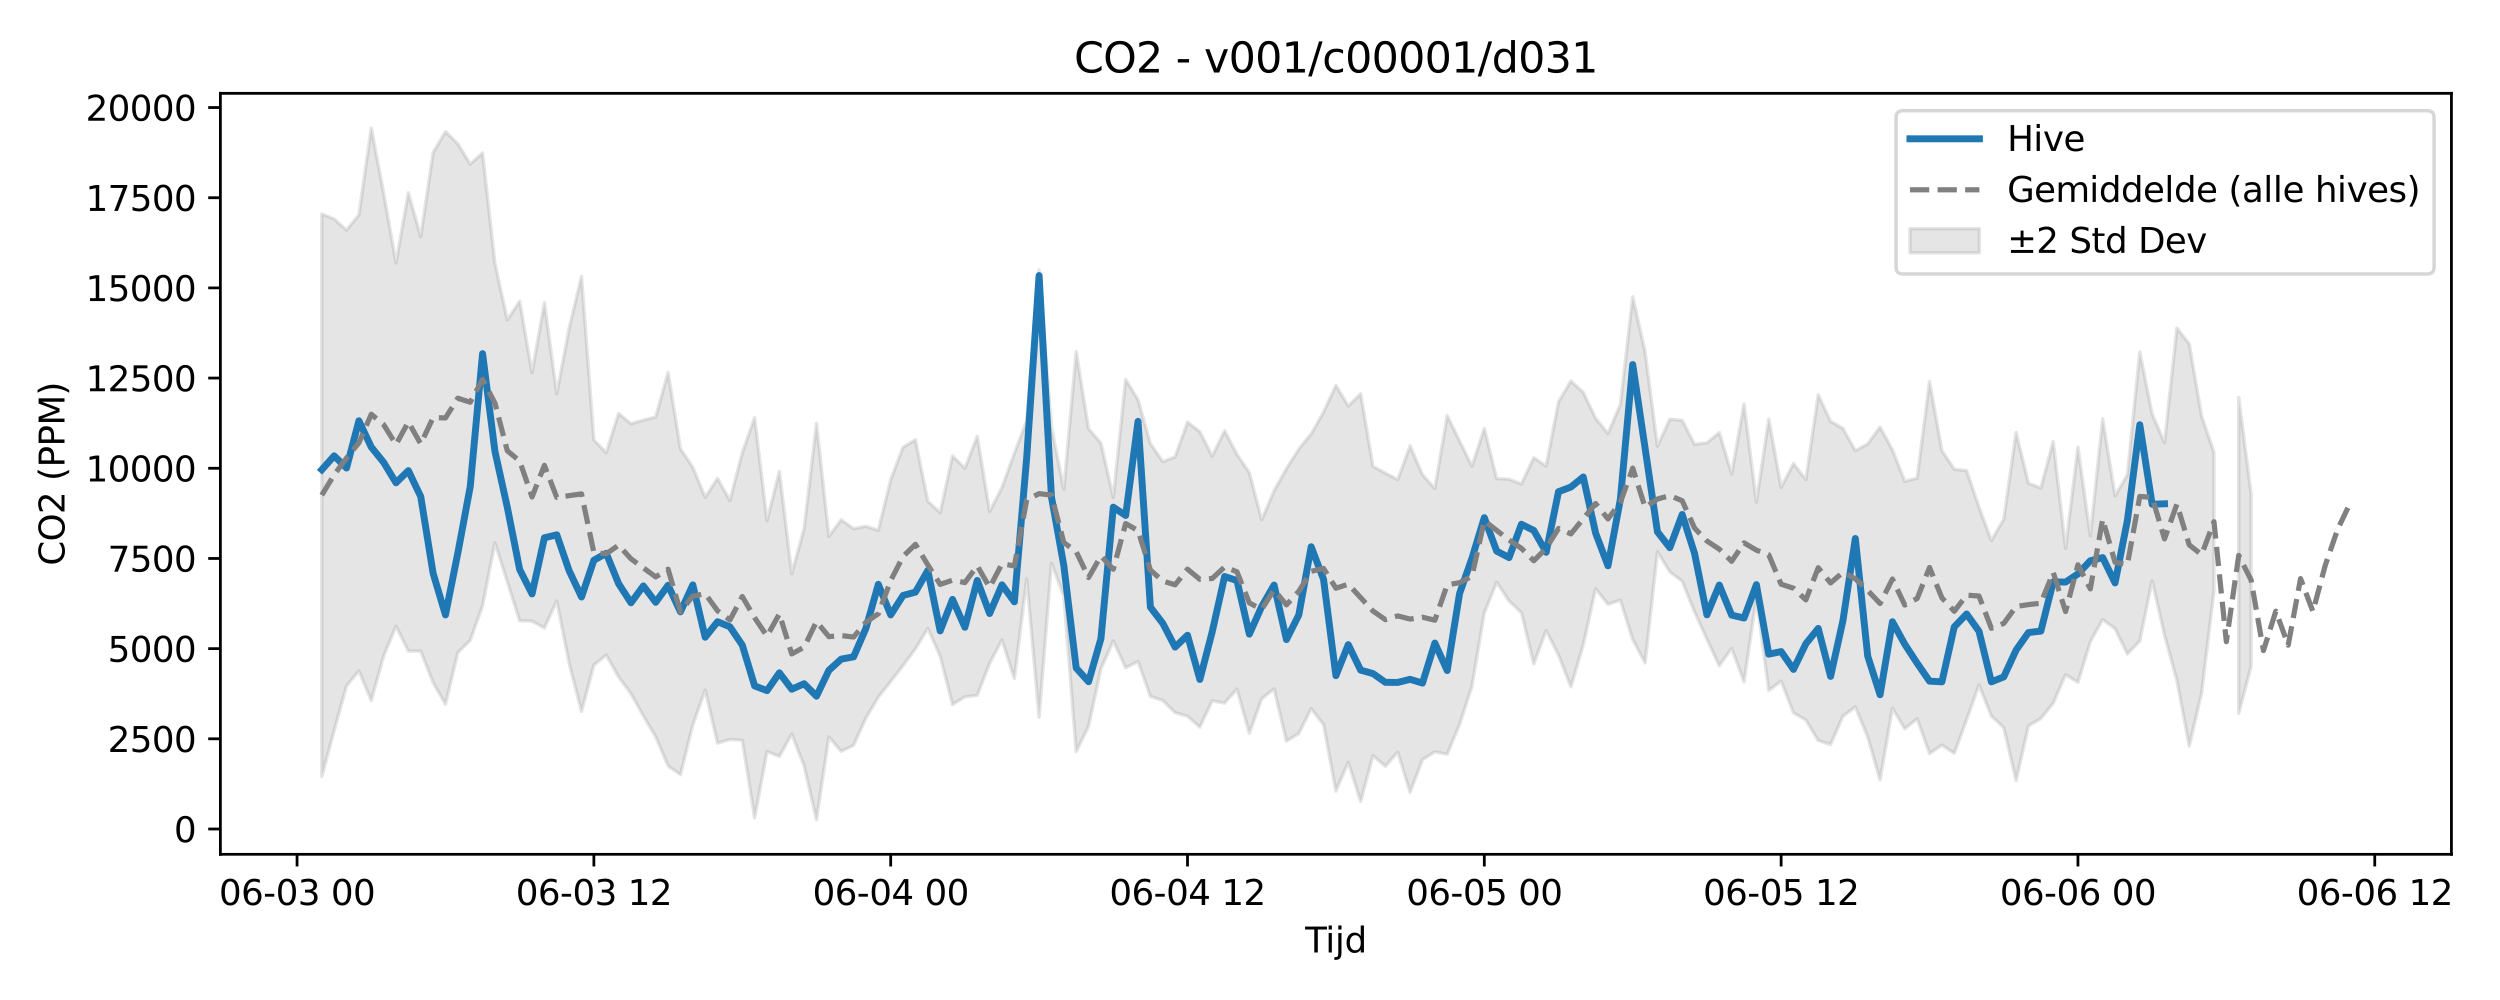 <?xml version="1.0" encoding="utf-8" standalone="no"?>
<!DOCTYPE svg PUBLIC "-//W3C//DTD SVG 1.1//EN"
  "http://www.w3.org/Graphics/SVG/1.1/DTD/svg11.dtd">
<svg xmlns:xlink="http://www.w3.org/1999/xlink" width="720pt" height="288pt" viewBox="0 0 720 288" xmlns="http://www.w3.org/2000/svg" version="1.1">
 <defs>
  <style type="text/css">*{stroke-linejoin: round; stroke-linecap: butt}</style>
 </defs>
 <g id="figure_1">
  <g id="patch_1">
   <path d="M 0 288 
L 720 288 
L 720 0 
L 0 0 
z
" style="fill: #ffffff"/>
  </g>
  <g id="axes_1">
   <g id="patch_2">
    <path d="M 63.47 246.04 
L 706.012 246.04 
L 706.012 26.88 
L 63.47 26.88 
z
" style="fill: #ffffff"/>
   </g>
   <g id="FillBetweenPolyCollection_1">
    <path d="M 92.676 61.605 
L 92.676 223.587 
L 96.238 210.393 
L 99.8 197.546 
L 103.362 193.225 
L 106.924 201.758 
L 110.485 188.977 
L 114.047 180.333 
L 117.609 187.509 
L 121.171 187.531 
L 124.732 196.575 
L 128.294 202.829 
L 131.856 187.943 
L 135.418 184.435 
L 138.979 174.471 
L 142.541 156.358 
L 146.103 167.512 
L 149.665 178.777 
L 153.226 178.907 
L 156.788 180.842 
L 160.35 173.081 
L 163.912 191.029 
L 167.474 204.894 
L 171.035 191.576 
L 174.597 188.63 
L 178.159 194.976 
L 181.721 199.826 
L 185.282 206.182 
L 188.844 212.195 
L 192.406 220.58 
L 195.968 223.123 
L 199.529 208.787 
L 203.091 198.753 
L 206.653 214.019 
L 210.215 212.968 
L 213.776 213.2 
L 217.338 235.552 
L 220.9 216.456 
L 224.462 217.828 
L 228.024 211.424 
L 231.585 220.567 
L 235.147 236.078 
L 238.709 212.247 
L 242.271 216.392 
L 245.832 214.648 
L 249.394 206.809 
L 252.956 200.789 
L 256.518 196.274 
L 260.079 191.709 
L 263.641 186.878 
L 267.203 180.995 
L 270.765 188.941 
L 274.326 202.917 
L 277.888 200.687 
L 281.45 200.25 
L 285.012 191.042 
L 288.574 184.319 
L 292.135 195.454 
L 295.697 166.774 
L 299.259 206.588 
L 302.821 162.182 
L 306.382 171.642 
L 309.944 216.467 
L 313.506 209.185 
L 317.068 192.595 
L 320.629 184.584 
L 324.191 192.314 
L 327.753 190.493 
L 331.315 200.557 
L 334.876 201.742 
L 338.438 205.258 
L 342 206.261 
L 345.562 209.409 
L 349.124 201.827 
L 352.685 202.512 
L 356.247 198.456 
L 359.809 211.173 
L 363.371 201.286 
L 366.932 198.4 
L 370.494 213.441 
L 374.056 211.266 
L 377.618 204.112 
L 381.179 208.698 
L 384.741 227.811 
L 388.303 219.548 
L 391.865 230.802 
L 395.426 217.639 
L 398.988 220.691 
L 402.55 216.622 
L 406.112 228.183 
L 409.674 218.783 
L 413.235 216.541 
L 416.797 217.192 
L 420.359 208.652 
L 423.921 197.672 
L 427.482 176.527 
L 431.044 167.695 
L 434.606 173.084 
L 438.168 176.452 
L 441.729 191.193 
L 445.291 181.601 
L 448.853 188.659 
L 452.415 197.792 
L 455.976 185.755 
L 459.538 169.582 
L 463.1 174.038 
L 466.662 172.843 
L 470.224 184.185 
L 473.785 190.901 
L 477.347 158.951 
L 480.909 164.717 
L 484.471 167.385 
L 488.032 176.238 
L 491.594 184.082 
L 495.156 191.744 
L 498.718 186.749 
L 502.279 196.383 
L 505.841 172.265 
L 509.403 198.855 
L 512.965 196.164 
L 516.526 205.308 
L 520.088 207.369 
L 523.65 213.293 
L 527.212 214.424 
L 530.774 206.258 
L 534.335 203.592 
L 537.897 212.229 
L 541.459 224.64 
L 545.021 203.983 
L 548.582 209.9 
L 552.144 207.002 
L 555.706 217.014 
L 559.268 214.582 
L 562.829 216.957 
L 566.391 207.249 
L 569.953 197.261 
L 573.515 206.25 
L 577.076 209.572 
L 580.638 224.792 
L 584.2 209.056 
L 587.762 206.929 
L 591.324 202.533 
L 594.885 194.316 
L 598.447 196.53 
L 602.009 184.838 
L 605.571 178.435 
L 609.132 181.062 
L 612.694 188.36 
L 616.256 184.577 
L 619.818 167.265 
L 623.379 182.889 
L 626.941 195.957 
L 630.503 214.85 
L 634.065 199.612 
L 637.626 170.248 
L 637.626 130.259 
L 637.626 130.259 
L 634.065 119.849 
L 630.503 99.016 
L 626.941 94.479 
L 623.379 127.522 
L 619.818 119.217 
L 616.256 101.382 
L 612.694 136.71 
L 609.132 142.821 
L 605.571 120.63 
L 602.009 154.365 
L 598.447 128.787 
L 594.885 157.928 
L 591.324 127.139 
L 587.762 140.53 
L 584.2 139.201 
L 580.638 124.537 
L 577.076 149.538 
L 573.515 155.646 
L 569.953 146.053 
L 566.391 135.556 
L 562.829 135.13 
L 559.268 129.766 
L 555.706 109.871 
L 552.144 137.706 
L 548.582 138.621 
L 545.021 129.545 
L 541.459 122.968 
L 537.897 127.872 
L 534.335 129.798 
L 530.774 123.381 
L 527.212 121.357 
L 523.65 113.697 
L 520.088 138.158 
L 516.526 133.496 
L 512.965 140.356 
L 509.403 120.706 
L 505.841 144.619 
L 502.279 116.306 
L 498.718 136.554 
L 495.156 124.56 
L 491.594 127.535 
L 488.032 127.965 
L 484.471 121.045 
L 480.909 120.726 
L 477.347 128.495 
L 473.785 101.336 
L 470.224 85.465 
L 466.662 116.504 
L 463.1 124.848 
L 459.538 120.451 
L 455.976 112.983 
L 452.415 109.736 
L 448.853 115.733 
L 445.291 134.225 
L 441.729 131.799 
L 438.168 139.378 
L 434.606 138.001 
L 431.044 137.847 
L 427.482 123.413 
L 423.921 134.257 
L 420.359 126.982 
L 416.797 119.684 
L 413.235 140.7 
L 409.674 136.725 
L 406.112 128.39 
L 402.55 138.147 
L 398.988 136.234 
L 395.426 134.308 
L 391.865 113.418 
L 388.303 116.934 
L 384.741 110.992 
L 381.179 118.696 
L 377.618 124.964 
L 374.056 129.33 
L 370.494 134.97 
L 366.932 141.349 
L 363.371 149.718 
L 359.809 136.12 
L 356.247 130.87 
L 352.685 124.046 
L 349.124 131.372 
L 345.562 124.304 
L 342 121.579 
L 338.438 131.573 
L 334.876 132.952 
L 331.315 127.769 
L 327.753 115.145 
L 324.191 109.266 
L 320.629 143.265 
L 317.068 127.62 
L 313.506 123.472 
L 309.944 101.28 
L 306.382 140.867 
L 302.821 122.98 
L 299.259 77.755 
L 295.697 121.161 
L 292.135 130.516 
L 288.574 140.408 
L 285.012 147.342 
L 281.45 125.645 
L 277.888 134.878 
L 274.326 131.28 
L 270.765 147.651 
L 267.203 144.346 
L 263.641 126.661 
L 260.079 128.819 
L 256.518 138.14 
L 252.956 152.734 
L 249.394 151.575 
L 245.832 152.269 
L 242.271 149.686 
L 238.709 154.456 
L 235.147 121.932 
L 231.585 152.209 
L 228.024 165.233 
L 224.462 135.77 
L 220.9 149.959 
L 217.338 120.257 
L 213.776 130.407 
L 210.215 144.156 
L 206.653 137.798 
L 203.091 143.223 
L 199.529 134.558 
L 195.968 129.243 
L 192.406 107.272 
L 188.844 120.104 
L 185.282 120.976 
L 181.721 122.05 
L 178.159 119.067 
L 174.597 130.35 
L 171.035 126.697 
L 167.474 79.583 
L 163.912 94.519 
L 160.35 113.412 
L 156.788 87.207 
L 153.226 107.349 
L 149.665 86.762 
L 146.103 92.128 
L 142.541 75.836 
L 138.979 44.055 
L 135.418 47.25 
L 131.856 41.424 
L 128.294 37.91 
L 124.732 43.958 
L 121.171 68.174 
L 117.609 55.524 
L 114.047 75.719 
L 110.485 55.599 
L 106.924 36.842 
L 103.362 61.844 
L 99.8 66.264 
L 96.238 63.076 
L 92.676 61.605 
z
" clip-path="url(#pa463b1a72b)" style="fill: #808080; fill-opacity: 0.2; stroke: #808080; stroke-opacity: 0.2"/>
    <path d="M 644.75 114.448 
L 644.75 205.48 
L 648.312 191.934 
L 648.312 142.138 
L 648.312 142.138 
L 644.75 114.448 
z
" clip-path="url(#pa463b1a72b)" style="fill: #808080; fill-opacity: 0.2; stroke: #808080; stroke-opacity: 0.2"/>
   </g>
   <g id="matplotlib.axis_1">
    <g id="xtick_1">
     <g id="line2d_1">
      <defs>
       <path id="m5f010f4954" d="M 0 0 
L 0 3.5 
" style="stroke: #000000; stroke-width: 0.8"/>
      </defs>
      <g>
       <use xlink:href="#m5f010f4954" x="85.553" y="246.04" style="stroke: #000000; stroke-width: 0.8"/>
      </g>
     </g>
     <g id="text_1">
      <!-- 06-03 00 -->
      <g transform="translate(63.072 260.638) scale(0.1 -0.1)">
       <defs>
        <path id="DejaVuSans-30" d="M 2034 4250 
Q 1547 4250 1301 3770 
Q 1056 3291 1056 2328 
Q 1056 1369 1301 889 
Q 1547 409 2034 409 
Q 2525 409 2770 889 
Q 3016 1369 3016 2328 
Q 3016 3291 2770 3770 
Q 2525 4250 2034 4250 
z
M 2034 4750 
Q 2819 4750 3233 4129 
Q 3647 3509 3647 2328 
Q 3647 1150 3233 529 
Q 2819 -91 2034 -91 
Q 1250 -91 836 529 
Q 422 1150 422 2328 
Q 422 3509 836 4129 
Q 1250 4750 2034 4750 
z
" transform="scale(0.016)"/>
        <path id="DejaVuSans-36" d="M 2113 2584 
Q 1688 2584 1439 2293 
Q 1191 2003 1191 1497 
Q 1191 994 1439 701 
Q 1688 409 2113 409 
Q 2538 409 2786 701 
Q 3034 994 3034 1497 
Q 3034 2003 2786 2293 
Q 2538 2584 2113 2584 
z
M 3366 4563 
L 3366 3988 
Q 3128 4100 2886 4159 
Q 2644 4219 2406 4219 
Q 1781 4219 1451 3797 
Q 1122 3375 1075 2522 
Q 1259 2794 1537 2939 
Q 1816 3084 2150 3084 
Q 2853 3084 3261 2657 
Q 3669 2231 3669 1497 
Q 3669 778 3244 343 
Q 2819 -91 2113 -91 
Q 1303 -91 875 529 
Q 447 1150 447 2328 
Q 447 3434 972 4092 
Q 1497 4750 2381 4750 
Q 2619 4750 2861 4703 
Q 3103 4656 3366 4563 
z
" transform="scale(0.016)"/>
        <path id="DejaVuSans-2d" d="M 313 2009 
L 1997 2009 
L 1997 1497 
L 313 1497 
L 313 2009 
z
" transform="scale(0.016)"/>
        <path id="DejaVuSans-33" d="M 2597 2516 
Q 3050 2419 3304 2112 
Q 3559 1806 3559 1356 
Q 3559 666 3084 287 
Q 2609 -91 1734 -91 
Q 1441 -91 1130 -33 
Q 819 25 488 141 
L 488 750 
Q 750 597 1062 519 
Q 1375 441 1716 441 
Q 2309 441 2620 675 
Q 2931 909 2931 1356 
Q 2931 1769 2642 2001 
Q 2353 2234 1838 2234 
L 1294 2234 
L 1294 2753 
L 1863 2753 
Q 2328 2753 2575 2939 
Q 2822 3125 2822 3475 
Q 2822 3834 2567 4026 
Q 2313 4219 1838 4219 
Q 1578 4219 1281 4162 
Q 984 4106 628 3988 
L 628 4550 
Q 988 4650 1302 4700 
Q 1616 4750 1894 4750 
Q 2613 4750 3031 4423 
Q 3450 4097 3450 3541 
Q 3450 3153 3228 2886 
Q 3006 2619 2597 2516 
z
" transform="scale(0.016)"/>
        <path id="DejaVuSans-20" transform="scale(0.016)"/>
       </defs>
       <use xlink:href="#DejaVuSans-30"/>
       <use xlink:href="#DejaVuSans-36" transform="translate(63.623 0)"/>
       <use xlink:href="#DejaVuSans-2d" transform="translate(127.246 0)"/>
       <use xlink:href="#DejaVuSans-30" transform="translate(163.33 0)"/>
       <use xlink:href="#DejaVuSans-33" transform="translate(226.953 0)"/>
       <use xlink:href="#DejaVuSans-20" transform="translate(290.576 0)"/>
       <use xlink:href="#DejaVuSans-30" transform="translate(322.363 0)"/>
       <use xlink:href="#DejaVuSans-30" transform="translate(385.986 0)"/>
      </g>
     </g>
    </g>
    <g id="xtick_2">
     <g id="line2d_2">
      <g>
       <use xlink:href="#m5f010f4954" x="171.035" y="246.04" style="stroke: #000000; stroke-width: 0.8"/>
      </g>
     </g>
     <g id="text_2">
      <!-- 06-03 12 -->
      <g transform="translate(148.555 260.638) scale(0.1 -0.1)">
       <defs>
        <path id="DejaVuSans-31" d="M 794 531 
L 1825 531 
L 1825 4091 
L 703 3866 
L 703 4441 
L 1819 4666 
L 2450 4666 
L 2450 531 
L 3481 531 
L 3481 0 
L 794 0 
L 794 531 
z
" transform="scale(0.016)"/>
        <path id="DejaVuSans-32" d="M 1228 531 
L 3431 531 
L 3431 0 
L 469 0 
L 469 531 
Q 828 903 1448 1529 
Q 2069 2156 2228 2338 
Q 2531 2678 2651 2914 
Q 2772 3150 2772 3378 
Q 2772 3750 2511 3984 
Q 2250 4219 1831 4219 
Q 1534 4219 1204 4116 
Q 875 4013 500 3803 
L 500 4441 
Q 881 4594 1212 4672 
Q 1544 4750 1819 4750 
Q 2544 4750 2975 4387 
Q 3406 4025 3406 3419 
Q 3406 3131 3298 2873 
Q 3191 2616 2906 2266 
Q 2828 2175 2409 1742 
Q 1991 1309 1228 531 
z
" transform="scale(0.016)"/>
       </defs>
       <use xlink:href="#DejaVuSans-30"/>
       <use xlink:href="#DejaVuSans-36" transform="translate(63.623 0)"/>
       <use xlink:href="#DejaVuSans-2d" transform="translate(127.246 0)"/>
       <use xlink:href="#DejaVuSans-30" transform="translate(163.33 0)"/>
       <use xlink:href="#DejaVuSans-33" transform="translate(226.953 0)"/>
       <use xlink:href="#DejaVuSans-20" transform="translate(290.576 0)"/>
       <use xlink:href="#DejaVuSans-31" transform="translate(322.363 0)"/>
       <use xlink:href="#DejaVuSans-32" transform="translate(385.986 0)"/>
      </g>
     </g>
    </g>
    <g id="xtick_3">
     <g id="line2d_3">
      <g>
       <use xlink:href="#m5f010f4954" x="256.518" y="246.04" style="stroke: #000000; stroke-width: 0.8"/>
      </g>
     </g>
     <g id="text_3">
      <!-- 06-04 00 -->
      <g transform="translate(234.037 260.638) scale(0.1 -0.1)">
       <defs>
        <path id="DejaVuSans-34" d="M 2419 4116 
L 825 1625 
L 2419 1625 
L 2419 4116 
z
M 2253 4666 
L 3047 4666 
L 3047 1625 
L 3713 1625 
L 3713 1100 
L 3047 1100 
L 3047 0 
L 2419 0 
L 2419 1100 
L 313 1100 
L 313 1709 
L 2253 4666 
z
" transform="scale(0.016)"/>
       </defs>
       <use xlink:href="#DejaVuSans-30"/>
       <use xlink:href="#DejaVuSans-36" transform="translate(63.623 0)"/>
       <use xlink:href="#DejaVuSans-2d" transform="translate(127.246 0)"/>
       <use xlink:href="#DejaVuSans-30" transform="translate(163.33 0)"/>
       <use xlink:href="#DejaVuSans-34" transform="translate(226.953 0)"/>
       <use xlink:href="#DejaVuSans-20" transform="translate(290.576 0)"/>
       <use xlink:href="#DejaVuSans-30" transform="translate(322.363 0)"/>
       <use xlink:href="#DejaVuSans-30" transform="translate(385.986 0)"/>
      </g>
     </g>
    </g>
    <g id="xtick_4">
     <g id="line2d_4">
      <g>
       <use xlink:href="#m5f010f4954" x="342" y="246.04" style="stroke: #000000; stroke-width: 0.8"/>
      </g>
     </g>
     <g id="text_4">
      <!-- 06-04 12 -->
      <g transform="translate(319.52 260.638) scale(0.1 -0.1)">
       <use xlink:href="#DejaVuSans-30"/>
       <use xlink:href="#DejaVuSans-36" transform="translate(63.623 0)"/>
       <use xlink:href="#DejaVuSans-2d" transform="translate(127.246 0)"/>
       <use xlink:href="#DejaVuSans-30" transform="translate(163.33 0)"/>
       <use xlink:href="#DejaVuSans-34" transform="translate(226.953 0)"/>
       <use xlink:href="#DejaVuSans-20" transform="translate(290.576 0)"/>
       <use xlink:href="#DejaVuSans-31" transform="translate(322.363 0)"/>
       <use xlink:href="#DejaVuSans-32" transform="translate(385.986 0)"/>
      </g>
     </g>
    </g>
    <g id="xtick_5">
     <g id="line2d_5">
      <g>
       <use xlink:href="#m5f010f4954" x="427.482" y="246.04" style="stroke: #000000; stroke-width: 0.8"/>
      </g>
     </g>
     <g id="text_5">
      <!-- 06-05 00 -->
      <g transform="translate(405.002 260.638) scale(0.1 -0.1)">
       <defs>
        <path id="DejaVuSans-35" d="M 691 4666 
L 3169 4666 
L 3169 4134 
L 1269 4134 
L 1269 2991 
Q 1406 3038 1543 3061 
Q 1681 3084 1819 3084 
Q 2600 3084 3056 2656 
Q 3513 2228 3513 1497 
Q 3513 744 3044 326 
Q 2575 -91 1722 -91 
Q 1428 -91 1123 -41 
Q 819 9 494 109 
L 494 744 
Q 775 591 1075 516 
Q 1375 441 1709 441 
Q 2250 441 2565 725 
Q 2881 1009 2881 1497 
Q 2881 1984 2565 2268 
Q 2250 2553 1709 2553 
Q 1456 2553 1204 2497 
Q 953 2441 691 2322 
L 691 4666 
z
" transform="scale(0.016)"/>
       </defs>
       <use xlink:href="#DejaVuSans-30"/>
       <use xlink:href="#DejaVuSans-36" transform="translate(63.623 0)"/>
       <use xlink:href="#DejaVuSans-2d" transform="translate(127.246 0)"/>
       <use xlink:href="#DejaVuSans-30" transform="translate(163.33 0)"/>
       <use xlink:href="#DejaVuSans-35" transform="translate(226.953 0)"/>
       <use xlink:href="#DejaVuSans-20" transform="translate(290.576 0)"/>
       <use xlink:href="#DejaVuSans-30" transform="translate(322.363 0)"/>
       <use xlink:href="#DejaVuSans-30" transform="translate(385.986 0)"/>
      </g>
     </g>
    </g>
    <g id="xtick_6">
     <g id="line2d_6">
      <g>
       <use xlink:href="#m5f010f4954" x="512.965" y="246.04" style="stroke: #000000; stroke-width: 0.8"/>
      </g>
     </g>
     <g id="text_6">
      <!-- 06-05 12 -->
      <g transform="translate(490.484 260.638) scale(0.1 -0.1)">
       <use xlink:href="#DejaVuSans-30"/>
       <use xlink:href="#DejaVuSans-36" transform="translate(63.623 0)"/>
       <use xlink:href="#DejaVuSans-2d" transform="translate(127.246 0)"/>
       <use xlink:href="#DejaVuSans-30" transform="translate(163.33 0)"/>
       <use xlink:href="#DejaVuSans-35" transform="translate(226.953 0)"/>
       <use xlink:href="#DejaVuSans-20" transform="translate(290.576 0)"/>
       <use xlink:href="#DejaVuSans-31" transform="translate(322.363 0)"/>
       <use xlink:href="#DejaVuSans-32" transform="translate(385.986 0)"/>
      </g>
     </g>
    </g>
    <g id="xtick_7">
     <g id="line2d_7">
      <g>
       <use xlink:href="#m5f010f4954" x="598.447" y="246.04" style="stroke: #000000; stroke-width: 0.8"/>
      </g>
     </g>
     <g id="text_7">
      <!-- 06-06 00 -->
      <g transform="translate(575.967 260.638) scale(0.1 -0.1)">
       <use xlink:href="#DejaVuSans-30"/>
       <use xlink:href="#DejaVuSans-36" transform="translate(63.623 0)"/>
       <use xlink:href="#DejaVuSans-2d" transform="translate(127.246 0)"/>
       <use xlink:href="#DejaVuSans-30" transform="translate(163.33 0)"/>
       <use xlink:href="#DejaVuSans-36" transform="translate(226.953 0)"/>
       <use xlink:href="#DejaVuSans-20" transform="translate(290.576 0)"/>
       <use xlink:href="#DejaVuSans-30" transform="translate(322.363 0)"/>
       <use xlink:href="#DejaVuSans-30" transform="translate(385.986 0)"/>
      </g>
     </g>
    </g>
    <g id="xtick_8">
     <g id="line2d_8">
      <g>
       <use xlink:href="#m5f010f4954" x="683.929" y="246.04" style="stroke: #000000; stroke-width: 0.8"/>
      </g>
     </g>
     <g id="text_8">
      <!-- 06-06 12 -->
      <g transform="translate(661.449 260.638) scale(0.1 -0.1)">
       <use xlink:href="#DejaVuSans-30"/>
       <use xlink:href="#DejaVuSans-36" transform="translate(63.623 0)"/>
       <use xlink:href="#DejaVuSans-2d" transform="translate(127.246 0)"/>
       <use xlink:href="#DejaVuSans-30" transform="translate(163.33 0)"/>
       <use xlink:href="#DejaVuSans-36" transform="translate(226.953 0)"/>
       <use xlink:href="#DejaVuSans-20" transform="translate(290.576 0)"/>
       <use xlink:href="#DejaVuSans-31" transform="translate(322.363 0)"/>
       <use xlink:href="#DejaVuSans-32" transform="translate(385.986 0)"/>
      </g>
     </g>
    </g>
    <g id="text_9">
     <!-- Tijd -->
     <g transform="translate(375.891 274.317) scale(0.1 -0.1)">
      <defs>
       <path id="DejaVuSans-54" d="M -19 4666 
L 3928 4666 
L 3928 4134 
L 2272 4134 
L 2272 0 
L 1638 0 
L 1638 4134 
L -19 4134 
L -19 4666 
z
" transform="scale(0.016)"/>
       <path id="DejaVuSans-69" d="M 603 3500 
L 1178 3500 
L 1178 0 
L 603 0 
L 603 3500 
z
M 603 4863 
L 1178 4863 
L 1178 4134 
L 603 4134 
L 603 4863 
z
" transform="scale(0.016)"/>
       <path id="DejaVuSans-6a" d="M 603 3500 
L 1178 3500 
L 1178 -63 
Q 1178 -731 923 -1031 
Q 669 -1331 103 -1331 
L -116 -1331 
L -116 -844 
L 38 -844 
Q 366 -844 484 -692 
Q 603 -541 603 -63 
L 603 3500 
z
M 603 4863 
L 1178 4863 
L 1178 4134 
L 603 4134 
L 603 4863 
z
" transform="scale(0.016)"/>
       <path id="DejaVuSans-64" d="M 2906 2969 
L 2906 4863 
L 3481 4863 
L 3481 0 
L 2906 0 
L 2906 525 
Q 2725 213 2448 61 
Q 2172 -91 1784 -91 
Q 1150 -91 751 415 
Q 353 922 353 1747 
Q 353 2572 751 3078 
Q 1150 3584 1784 3584 
Q 2172 3584 2448 3432 
Q 2725 3281 2906 2969 
z
M 947 1747 
Q 947 1113 1208 752 
Q 1469 391 1925 391 
Q 2381 391 2643 752 
Q 2906 1113 2906 1747 
Q 2906 2381 2643 2742 
Q 2381 3103 1925 3103 
Q 1469 3103 1208 2742 
Q 947 2381 947 1747 
z
" transform="scale(0.016)"/>
      </defs>
      <use xlink:href="#DejaVuSans-54"/>
      <use xlink:href="#DejaVuSans-69" transform="translate(57.959 0)"/>
      <use xlink:href="#DejaVuSans-6a" transform="translate(85.742 0)"/>
      <use xlink:href="#DejaVuSans-64" transform="translate(113.525 0)"/>
     </g>
    </g>
   </g>
   <g id="matplotlib.axis_2">
    <g id="ytick_1">
     <g id="line2d_9">
      <defs>
       <path id="m91221a9563" d="M 0 0 
L -3.5 0 
" style="stroke: #000000; stroke-width: 0.8"/>
      </defs>
      <g>
       <use xlink:href="#m91221a9563" x="63.47" y="238.75" style="stroke: #000000; stroke-width: 0.8"/>
      </g>
     </g>
     <g id="text_10">
      <!-- 0 -->
      <g transform="translate(50.108 242.549) scale(0.1 -0.1)">
       <use xlink:href="#DejaVuSans-30"/>
      </g>
     </g>
    </g>
    <g id="ytick_2">
     <g id="line2d_10">
      <g>
       <use xlink:href="#m91221a9563" x="63.47" y="212.778" style="stroke: #000000; stroke-width: 0.8"/>
      </g>
     </g>
     <g id="text_11">
      <!-- 2500 -->
      <g transform="translate(31.02 216.577) scale(0.1 -0.1)">
       <use xlink:href="#DejaVuSans-32"/>
       <use xlink:href="#DejaVuSans-35" transform="translate(63.623 0)"/>
       <use xlink:href="#DejaVuSans-30" transform="translate(127.246 0)"/>
       <use xlink:href="#DejaVuSans-30" transform="translate(190.869 0)"/>
      </g>
     </g>
    </g>
    <g id="ytick_3">
     <g id="line2d_11">
      <g>
       <use xlink:href="#m91221a9563" x="63.47" y="186.805" style="stroke: #000000; stroke-width: 0.8"/>
      </g>
     </g>
     <g id="text_12">
      <!-- 5000 -->
      <g transform="translate(31.02 190.605) scale(0.1 -0.1)">
       <use xlink:href="#DejaVuSans-35"/>
       <use xlink:href="#DejaVuSans-30" transform="translate(63.623 0)"/>
       <use xlink:href="#DejaVuSans-30" transform="translate(127.246 0)"/>
       <use xlink:href="#DejaVuSans-30" transform="translate(190.869 0)"/>
      </g>
     </g>
    </g>
    <g id="ytick_4">
     <g id="line2d_12">
      <g>
       <use xlink:href="#m91221a9563" x="63.47" y="160.833" style="stroke: #000000; stroke-width: 0.8"/>
      </g>
     </g>
     <g id="text_13">
      <!-- 7500 -->
      <g transform="translate(31.02 164.633) scale(0.1 -0.1)">
       <defs>
        <path id="DejaVuSans-37" d="M 525 4666 
L 3525 4666 
L 3525 4397 
L 1831 0 
L 1172 0 
L 2766 4134 
L 525 4134 
L 525 4666 
z
" transform="scale(0.016)"/>
       </defs>
       <use xlink:href="#DejaVuSans-37"/>
       <use xlink:href="#DejaVuSans-35" transform="translate(63.623 0)"/>
       <use xlink:href="#DejaVuSans-30" transform="translate(127.246 0)"/>
       <use xlink:href="#DejaVuSans-30" transform="translate(190.869 0)"/>
      </g>
     </g>
    </g>
    <g id="ytick_5">
     <g id="line2d_13">
      <g>
       <use xlink:href="#m91221a9563" x="63.47" y="134.861" style="stroke: #000000; stroke-width: 0.8"/>
      </g>
     </g>
     <g id="text_14">
      <!-- 10000 -->
      <g transform="translate(24.657 138.661) scale(0.1 -0.1)">
       <use xlink:href="#DejaVuSans-31"/>
       <use xlink:href="#DejaVuSans-30" transform="translate(63.623 0)"/>
       <use xlink:href="#DejaVuSans-30" transform="translate(127.246 0)"/>
       <use xlink:href="#DejaVuSans-30" transform="translate(190.869 0)"/>
       <use xlink:href="#DejaVuSans-30" transform="translate(254.492 0)"/>
      </g>
     </g>
    </g>
    <g id="ytick_6">
     <g id="line2d_14">
      <g>
       <use xlink:href="#m91221a9563" x="63.47" y="108.889" style="stroke: #000000; stroke-width: 0.8"/>
      </g>
     </g>
     <g id="text_15">
      <!-- 12500 -->
      <g transform="translate(24.657 112.689) scale(0.1 -0.1)">
       <use xlink:href="#DejaVuSans-31"/>
       <use xlink:href="#DejaVuSans-32" transform="translate(63.623 0)"/>
       <use xlink:href="#DejaVuSans-35" transform="translate(127.246 0)"/>
       <use xlink:href="#DejaVuSans-30" transform="translate(190.869 0)"/>
       <use xlink:href="#DejaVuSans-30" transform="translate(254.492 0)"/>
      </g>
     </g>
    </g>
    <g id="ytick_7">
     <g id="line2d_15">
      <g>
       <use xlink:href="#m91221a9563" x="63.47" y="82.917" style="stroke: #000000; stroke-width: 0.8"/>
      </g>
     </g>
     <g id="text_16">
      <!-- 15000 -->
      <g transform="translate(24.657 86.716) scale(0.1 -0.1)">
       <use xlink:href="#DejaVuSans-31"/>
       <use xlink:href="#DejaVuSans-35" transform="translate(63.623 0)"/>
       <use xlink:href="#DejaVuSans-30" transform="translate(127.246 0)"/>
       <use xlink:href="#DejaVuSans-30" transform="translate(190.869 0)"/>
       <use xlink:href="#DejaVuSans-30" transform="translate(254.492 0)"/>
      </g>
     </g>
    </g>
    <g id="ytick_8">
     <g id="line2d_16">
      <g>
       <use xlink:href="#m91221a9563" x="63.47" y="56.945" style="stroke: #000000; stroke-width: 0.8"/>
      </g>
     </g>
     <g id="text_17">
      <!-- 17500 -->
      <g transform="translate(24.657 60.744) scale(0.1 -0.1)">
       <use xlink:href="#DejaVuSans-31"/>
       <use xlink:href="#DejaVuSans-37" transform="translate(63.623 0)"/>
       <use xlink:href="#DejaVuSans-35" transform="translate(127.246 0)"/>
       <use xlink:href="#DejaVuSans-30" transform="translate(190.869 0)"/>
       <use xlink:href="#DejaVuSans-30" transform="translate(254.492 0)"/>
      </g>
     </g>
    </g>
    <g id="ytick_9">
     <g id="line2d_17">
      <g>
       <use xlink:href="#m91221a9563" x="63.47" y="30.973" style="stroke: #000000; stroke-width: 0.8"/>
      </g>
     </g>
     <g id="text_18">
      <!-- 20000 -->
      <g transform="translate(24.657 34.772) scale(0.1 -0.1)">
       <use xlink:href="#DejaVuSans-32"/>
       <use xlink:href="#DejaVuSans-30" transform="translate(63.623 0)"/>
       <use xlink:href="#DejaVuSans-30" transform="translate(127.246 0)"/>
       <use xlink:href="#DejaVuSans-30" transform="translate(190.869 0)"/>
       <use xlink:href="#DejaVuSans-30" transform="translate(254.492 0)"/>
      </g>
     </g>
    </g>
    <g id="text_19">
     <!-- CO2 (PPM) -->
     <g transform="translate(18.578 162.903) rotate(-90) scale(0.1 -0.1)">
      <defs>
       <path id="DejaVuSans-43" d="M 4122 4306 
L 4122 3641 
Q 3803 3938 3442 4084 
Q 3081 4231 2675 4231 
Q 1875 4231 1450 3742 
Q 1025 3253 1025 2328 
Q 1025 1406 1450 917 
Q 1875 428 2675 428 
Q 3081 428 3442 575 
Q 3803 722 4122 1019 
L 4122 359 
Q 3791 134 3420 21 
Q 3050 -91 2638 -91 
Q 1578 -91 968 557 
Q 359 1206 359 2328 
Q 359 3453 968 4101 
Q 1578 4750 2638 4750 
Q 3056 4750 3426 4639 
Q 3797 4528 4122 4306 
z
" transform="scale(0.016)"/>
       <path id="DejaVuSans-4f" d="M 2522 4238 
Q 1834 4238 1429 3725 
Q 1025 3213 1025 2328 
Q 1025 1447 1429 934 
Q 1834 422 2522 422 
Q 3209 422 3611 934 
Q 4013 1447 4013 2328 
Q 4013 3213 3611 3725 
Q 3209 4238 2522 4238 
z
M 2522 4750 
Q 3503 4750 4090 4092 
Q 4678 3434 4678 2328 
Q 4678 1225 4090 567 
Q 3503 -91 2522 -91 
Q 1538 -91 948 565 
Q 359 1222 359 2328 
Q 359 3434 948 4092 
Q 1538 4750 2522 4750 
z
" transform="scale(0.016)"/>
       <path id="DejaVuSans-28" d="M 1984 4856 
Q 1566 4138 1362 3434 
Q 1159 2731 1159 2009 
Q 1159 1288 1364 580 
Q 1569 -128 1984 -844 
L 1484 -844 
Q 1016 -109 783 600 
Q 550 1309 550 2009 
Q 550 2706 781 3412 
Q 1013 4119 1484 4856 
L 1984 4856 
z
" transform="scale(0.016)"/>
       <path id="DejaVuSans-50" d="M 1259 4147 
L 1259 2394 
L 2053 2394 
Q 2494 2394 2734 2622 
Q 2975 2850 2975 3272 
Q 2975 3691 2734 3919 
Q 2494 4147 2053 4147 
L 1259 4147 
z
M 628 4666 
L 2053 4666 
Q 2838 4666 3239 4311 
Q 3641 3956 3641 3272 
Q 3641 2581 3239 2228 
Q 2838 1875 2053 1875 
L 1259 1875 
L 1259 0 
L 628 0 
L 628 4666 
z
" transform="scale(0.016)"/>
       <path id="DejaVuSans-4d" d="M 628 4666 
L 1569 4666 
L 2759 1491 
L 3956 4666 
L 4897 4666 
L 4897 0 
L 4281 0 
L 4281 4097 
L 3078 897 
L 2444 897 
L 1241 4097 
L 1241 0 
L 628 0 
L 628 4666 
z
" transform="scale(0.016)"/>
       <path id="DejaVuSans-29" d="M 513 4856 
L 1013 4856 
Q 1481 4119 1714 3412 
Q 1947 2706 1947 2009 
Q 1947 1309 1714 600 
Q 1481 -109 1013 -844 
L 513 -844 
Q 928 -128 1133 580 
Q 1338 1288 1338 2009 
Q 1338 2731 1133 3434 
Q 928 4138 513 4856 
z
" transform="scale(0.016)"/>
      </defs>
      <use xlink:href="#DejaVuSans-43"/>
      <use xlink:href="#DejaVuSans-4f" transform="translate(69.824 0)"/>
      <use xlink:href="#DejaVuSans-32" transform="translate(148.535 0)"/>
      <use xlink:href="#DejaVuSans-20" transform="translate(212.158 0)"/>
      <use xlink:href="#DejaVuSans-28" transform="translate(243.945 0)"/>
      <use xlink:href="#DejaVuSans-50" transform="translate(282.959 0)"/>
      <use xlink:href="#DejaVuSans-50" transform="translate(343.262 0)"/>
      <use xlink:href="#DejaVuSans-4d" transform="translate(403.564 0)"/>
      <use xlink:href="#DejaVuSans-29" transform="translate(489.844 0)"/>
     </g>
    </g>
   </g>
   <g id="line2d_18">
    <path d="M 92.676 135.267 
L 96.238 131.288 
L 99.8 134.785 
L 103.362 121.193 
L 106.924 128.763 
L 110.485 133.165 
L 114.047 139.038 
L 117.609 135.551 
L 121.171 143.017 
L 124.732 165.089 
L 128.294 177.095 
L 131.856 159.268 
L 135.418 140.208 
L 138.979 101.853 
L 142.541 129.975 
L 146.103 146.095 
L 149.665 164.016 
L 153.226 171.046 
L 156.788 154.888 
L 160.35 154.025 
L 163.912 164.359 
L 167.474 171.932 
L 171.035 161.342 
L 174.597 159.358 
L 178.159 168.095 
L 181.721 173.606 
L 185.282 168.746 
L 188.844 173.456 
L 192.406 168.563 
L 195.968 176.212 
L 199.529 168.445 
L 203.091 183.523 
L 206.653 179.053 
L 210.215 180.515 
L 213.776 185.78 
L 217.338 197.544 
L 220.9 198.898 
L 224.462 193.773 
L 228.024 198.493 
L 231.585 196.914 
L 235.147 200.501 
L 238.709 193.063 
L 242.271 189.825 
L 245.832 189.171 
L 249.394 180.932 
L 252.956 168.289 
L 256.518 177.095 
L 260.079 171.496 
L 263.641 170.53 
L 267.203 164.307 
L 270.765 181.687 
L 274.326 172.628 
L 277.888 180.652 
L 281.45 167.164 
L 285.012 176.694 
L 288.574 168.435 
L 292.135 173.324 
L 295.697 131.675 
L 299.259 79.368 
L 302.821 143.138 
L 306.382 162.894 
L 309.944 192.384 
L 313.506 196.332 
L 317.068 183.917 
L 320.629 146.074 
L 324.191 148.453 
L 327.753 121.361 
L 331.315 174.869 
L 334.876 179.513 
L 338.438 186.359 
L 342 182.946 
L 345.562 195.684 
L 349.124 181.926 
L 352.685 166.035 
L 356.247 167.195 
L 359.809 182.64 
L 363.371 174.675 
L 366.932 168.5 
L 370.494 184.194 
L 374.056 177.099 
L 377.618 157.467 
L 381.179 166.852 
L 384.741 194.592 
L 388.303 185.663 
L 391.865 192.997 
L 395.426 193.995 
L 398.988 196.509 
L 402.55 196.54 
L 406.112 195.646 
L 409.674 196.727 
L 413.235 185.206 
L 416.797 193.108 
L 420.359 170.928 
L 423.921 160.775 
L 427.482 149.098 
L 431.044 158.714 
L 434.606 160.588 
L 438.168 150.985 
L 441.729 152.765 
L 445.291 159.047 
L 448.853 141.611 
L 452.415 140.267 
L 455.976 137.379 
L 459.538 153.534 
L 463.1 162.949 
L 466.662 143.817 
L 470.224 105 
L 477.347 153.17 
L 480.909 157.731 
L 484.471 148.176 
L 488.032 159.382 
L 491.594 177.068 
L 495.156 168.495 
L 498.718 177.149 
L 502.279 177.989 
L 505.841 168.383 
L 509.403 188.402 
L 512.965 187.652 
L 516.526 192.786 
L 520.088 185.406 
L 523.65 180.991 
L 527.212 194.795 
L 530.774 178.702 
L 534.335 155.095 
L 537.897 188.946 
L 541.459 200.082 
L 545.021 179.059 
L 548.582 185.545 
L 552.144 191.01 
L 555.706 196.173 
L 559.268 196.37 
L 562.829 180.546 
L 566.391 176.839 
L 569.953 181.805 
L 573.515 196.377 
L 577.076 194.95 
L 580.638 187.221 
L 584.2 182.169 
L 587.762 181.76 
L 591.324 167.593 
L 594.885 167.635 
L 598.447 165.297 
L 602.009 161.502 
L 605.571 160.584 
L 609.132 167.877 
L 612.694 149.852 
L 616.256 122.332 
L 619.818 145.223 
L 623.379 145.091 
L 623.379 145.091 
" clip-path="url(#pa463b1a72b)" style="fill: none; stroke: #1f77b4; stroke-width: 2; stroke-linecap: square"/>
   </g>
   <g id="line2d_19">
    <path d="M 92.676 142.596 
L 96.238 136.734 
L 99.8 131.905 
L 103.362 127.534 
L 106.924 119.3 
L 110.485 122.288 
L 114.047 128.026 
L 117.609 121.516 
L 121.171 127.853 
L 124.732 120.266 
L 128.294 120.369 
L 131.856 114.684 
L 135.418 115.842 
L 138.979 109.263 
L 142.541 116.097 
L 146.103 129.82 
L 149.665 132.769 
L 153.226 143.128 
L 156.788 134.025 
L 160.35 143.247 
L 167.474 142.239 
L 171.035 159.137 
L 174.597 159.49 
L 178.159 157.022 
L 181.721 160.938 
L 188.844 166.149 
L 192.406 163.926 
L 195.968 176.183 
L 199.529 171.672 
L 203.091 170.988 
L 206.653 175.908 
L 210.215 178.562 
L 213.776 171.803 
L 217.338 177.904 
L 220.9 183.208 
L 224.462 176.799 
L 228.024 188.328 
L 231.585 186.388 
L 235.147 179.005 
L 238.709 183.351 
L 242.271 183.039 
L 245.832 183.459 
L 249.394 179.192 
L 252.956 176.762 
L 256.518 167.207 
L 260.079 160.264 
L 263.641 156.77 
L 267.203 162.671 
L 270.765 168.296 
L 274.326 167.099 
L 277.888 167.783 
L 281.45 162.948 
L 285.012 169.192 
L 288.574 162.363 
L 292.135 162.985 
L 295.697 143.967 
L 299.259 142.172 
L 302.821 142.581 
L 306.382 156.255 
L 309.944 158.874 
L 313.506 166.328 
L 317.068 160.107 
L 320.629 163.925 
L 324.191 150.79 
L 327.753 152.819 
L 331.315 164.163 
L 334.876 167.347 
L 338.438 168.416 
L 342 163.92 
L 345.562 166.856 
L 349.124 166.6 
L 352.685 163.279 
L 356.247 164.663 
L 359.809 173.646 
L 363.371 175.502 
L 366.932 169.874 
L 370.494 174.206 
L 374.056 170.298 
L 377.618 164.538 
L 381.179 163.697 
L 384.741 169.401 
L 388.303 168.241 
L 395.426 175.974 
L 398.988 178.463 
L 402.55 177.384 
L 406.112 178.286 
L 409.674 177.754 
L 413.235 178.621 
L 416.797 168.438 
L 420.359 167.817 
L 423.921 165.965 
L 427.482 149.97 
L 434.606 155.543 
L 438.168 157.915 
L 441.729 161.496 
L 445.291 157.913 
L 448.853 152.196 
L 452.415 153.764 
L 459.538 145.016 
L 463.1 149.443 
L 466.662 144.673 
L 470.224 134.825 
L 473.785 146.119 
L 477.347 143.723 
L 480.909 142.722 
L 484.471 144.215 
L 488.032 152.101 
L 491.594 155.808 
L 495.156 158.152 
L 498.718 161.652 
L 502.279 156.344 
L 505.841 158.442 
L 509.403 159.78 
L 512.965 168.26 
L 516.526 169.402 
L 520.088 172.764 
L 523.65 163.495 
L 527.212 167.89 
L 530.774 164.819 
L 534.335 166.695 
L 537.897 170.05 
L 541.459 173.804 
L 545.021 166.764 
L 548.582 174.261 
L 552.144 172.354 
L 555.706 163.443 
L 559.268 172.174 
L 562.829 176.044 
L 566.391 171.402 
L 569.953 171.657 
L 573.515 180.948 
L 577.076 179.555 
L 580.638 174.664 
L 584.2 174.128 
L 587.762 173.729 
L 591.324 164.836 
L 594.885 176.122 
L 598.447 162.658 
L 602.009 169.601 
L 605.571 149.532 
L 609.132 161.942 
L 612.694 162.535 
L 616.256 142.979 
L 619.818 143.241 
L 623.379 155.205 
L 626.941 145.218 
L 630.503 156.933 
L 634.065 159.73 
L 637.626 150.254 
L 641.188 184.797 
L 644.75 159.964 
L 648.312 167.036 
L 651.874 187.356 
L 655.435 176.032 
L 658.997 185.801 
L 662.559 166.641 
L 666.121 176.112 
L 669.682 162.79 
L 673.244 152.436 
L 676.806 144.959 
L 676.806 144.959 
" clip-path="url(#pa463b1a72b)" style="fill: none; stroke-dasharray: 5.55,2.4; stroke-dashoffset: 0; stroke: #808080; stroke-width: 1.5"/>
   </g>
   <g id="patch_3">
    <path d="M 63.47 246.04 
L 63.47 26.88 
" style="fill: none; stroke: #000000; stroke-width: 0.8; stroke-linejoin: miter; stroke-linecap: square"/>
   </g>
   <g id="patch_4">
    <path d="M 706.012 246.04 
L 706.012 26.88 
" style="fill: none; stroke: #000000; stroke-width: 0.8; stroke-linejoin: miter; stroke-linecap: square"/>
   </g>
   <g id="patch_5">
    <path d="M 63.47 246.04 
L 706.012 246.04 
" style="fill: none; stroke: #000000; stroke-width: 0.8; stroke-linejoin: miter; stroke-linecap: square"/>
   </g>
   <g id="patch_6">
    <path d="M 63.47 26.88 
L 706.012 26.88 
" style="fill: none; stroke: #000000; stroke-width: 0.8; stroke-linejoin: miter; stroke-linecap: square"/>
   </g>
   <g id="text_20">
    <!-- CO2 - v001/c00001/d031 -->
    <g transform="translate(309.338 20.88) scale(0.12 -0.12)">
     <defs>
      <path id="DejaVuSans-76" d="M 191 3500 
L 800 3500 
L 1894 563 
L 2988 3500 
L 3597 3500 
L 2284 0 
L 1503 0 
L 191 3500 
z
" transform="scale(0.016)"/>
      <path id="DejaVuSans-2f" d="M 1625 4666 
L 2156 4666 
L 531 -594 
L 0 -594 
L 1625 4666 
z
" transform="scale(0.016)"/>
      <path id="DejaVuSans-63" d="M 3122 3366 
L 3122 2828 
Q 2878 2963 2633 3030 
Q 2388 3097 2138 3097 
Q 1578 3097 1268 2742 
Q 959 2388 959 1747 
Q 959 1106 1268 751 
Q 1578 397 2138 397 
Q 2388 397 2633 464 
Q 2878 531 3122 666 
L 3122 134 
Q 2881 22 2623 -34 
Q 2366 -91 2075 -91 
Q 1284 -91 818 406 
Q 353 903 353 1747 
Q 353 2603 823 3093 
Q 1294 3584 2113 3584 
Q 2378 3584 2631 3529 
Q 2884 3475 3122 3366 
z
" transform="scale(0.016)"/>
     </defs>
     <use xlink:href="#DejaVuSans-43"/>
     <use xlink:href="#DejaVuSans-4f" transform="translate(69.824 0)"/>
     <use xlink:href="#DejaVuSans-32" transform="translate(148.535 0)"/>
     <use xlink:href="#DejaVuSans-20" transform="translate(212.158 0)"/>
     <use xlink:href="#DejaVuSans-2d" transform="translate(243.945 0)"/>
     <use xlink:href="#DejaVuSans-20" transform="translate(280.029 0)"/>
     <use xlink:href="#DejaVuSans-76" transform="translate(311.816 0)"/>
     <use xlink:href="#DejaVuSans-30" transform="translate(370.996 0)"/>
     <use xlink:href="#DejaVuSans-30" transform="translate(434.619 0)"/>
     <use xlink:href="#DejaVuSans-31" transform="translate(498.242 0)"/>
     <use xlink:href="#DejaVuSans-2f" transform="translate(561.865 0)"/>
     <use xlink:href="#DejaVuSans-63" transform="translate(595.557 0)"/>
     <use xlink:href="#DejaVuSans-30" transform="translate(650.537 0)"/>
     <use xlink:href="#DejaVuSans-30" transform="translate(714.16 0)"/>
     <use xlink:href="#DejaVuSans-30" transform="translate(777.783 0)"/>
     <use xlink:href="#DejaVuSans-30" transform="translate(841.406 0)"/>
     <use xlink:href="#DejaVuSans-31" transform="translate(905.029 0)"/>
     <use xlink:href="#DejaVuSans-2f" transform="translate(968.652 0)"/>
     <use xlink:href="#DejaVuSans-64" transform="translate(1002.344 0)"/>
     <use xlink:href="#DejaVuSans-30" transform="translate(1065.82 0)"/>
     <use xlink:href="#DejaVuSans-33" transform="translate(1129.443 0)"/>
     <use xlink:href="#DejaVuSans-31" transform="translate(1193.066 0)"/>
    </g>
   </g>
   <g id="legend_1">
    <g id="patch_7">
     <path d="M 548.069 78.914 
L 699.012 78.914 
Q 701.012 78.914 701.012 76.914 
L 701.012 33.88 
Q 701.012 31.88 699.012 31.88 
L 548.069 31.88 
Q 546.069 31.88 546.069 33.88 
L 546.069 76.914 
Q 546.069 78.914 548.069 78.914 
z
" style="fill: #ffffff; opacity: 0.8; stroke: #cccccc; stroke-linejoin: miter"/>
    </g>
    <g id="line2d_20">
     <path d="M 550.069 39.978 
L 560.069 39.978 
L 570.069 39.978 
" style="fill: none; stroke: #1f77b4; stroke-width: 2; stroke-linecap: square"/>
    </g>
    <g id="text_21">
     <!-- Hive -->
     <g transform="translate(578.069 43.478) scale(0.1 -0.1)">
      <defs>
       <path id="DejaVuSans-48" d="M 628 4666 
L 1259 4666 
L 1259 2753 
L 3553 2753 
L 3553 4666 
L 4184 4666 
L 4184 0 
L 3553 0 
L 3553 2222 
L 1259 2222 
L 1259 0 
L 628 0 
L 628 4666 
z
" transform="scale(0.016)"/>
       <path id="DejaVuSans-65" d="M 3597 1894 
L 3597 1613 
L 953 1613 
Q 991 1019 1311 708 
Q 1631 397 2203 397 
Q 2534 397 2845 478 
Q 3156 559 3463 722 
L 3463 178 
Q 3153 47 2828 -22 
Q 2503 -91 2169 -91 
Q 1331 -91 842 396 
Q 353 884 353 1716 
Q 353 2575 817 3079 
Q 1281 3584 2069 3584 
Q 2775 3584 3186 3129 
Q 3597 2675 3597 1894 
z
M 3022 2063 
Q 3016 2534 2758 2815 
Q 2500 3097 2075 3097 
Q 1594 3097 1305 2825 
Q 1016 2553 972 2059 
L 3022 2063 
z
" transform="scale(0.016)"/>
      </defs>
      <use xlink:href="#DejaVuSans-48"/>
      <use xlink:href="#DejaVuSans-69" transform="translate(75.195 0)"/>
      <use xlink:href="#DejaVuSans-76" transform="translate(102.979 0)"/>
      <use xlink:href="#DejaVuSans-65" transform="translate(162.158 0)"/>
     </g>
    </g>
    <g id="line2d_21">
     <path d="M 550.069 54.657 
L 560.069 54.657 
L 570.069 54.657 
" style="fill: none; stroke-dasharray: 5.55,2.4; stroke-dashoffset: 0; stroke: #808080; stroke-width: 1.5"/>
    </g>
    <g id="text_22">
     <!-- Gemiddelde (alle hives) -->
     <g transform="translate(578.069 58.157) scale(0.1 -0.1)">
      <defs>
       <path id="DejaVuSans-47" d="M 3809 666 
L 3809 1919 
L 2778 1919 
L 2778 2438 
L 4434 2438 
L 4434 434 
Q 4069 175 3628 42 
Q 3188 -91 2688 -91 
Q 1594 -91 976 548 
Q 359 1188 359 2328 
Q 359 3472 976 4111 
Q 1594 4750 2688 4750 
Q 3144 4750 3555 4637 
Q 3966 4525 4313 4306 
L 4313 3634 
Q 3963 3931 3569 4081 
Q 3175 4231 2741 4231 
Q 1884 4231 1454 3753 
Q 1025 3275 1025 2328 
Q 1025 1384 1454 906 
Q 1884 428 2741 428 
Q 3075 428 3337 486 
Q 3600 544 3809 666 
z
" transform="scale(0.016)"/>
       <path id="DejaVuSans-6d" d="M 3328 2828 
Q 3544 3216 3844 3400 
Q 4144 3584 4550 3584 
Q 5097 3584 5394 3201 
Q 5691 2819 5691 2113 
L 5691 0 
L 5113 0 
L 5113 2094 
Q 5113 2597 4934 2840 
Q 4756 3084 4391 3084 
Q 3944 3084 3684 2787 
Q 3425 2491 3425 1978 
L 3425 0 
L 2847 0 
L 2847 2094 
Q 2847 2600 2669 2842 
Q 2491 3084 2119 3084 
Q 1678 3084 1418 2786 
Q 1159 2488 1159 1978 
L 1159 0 
L 581 0 
L 581 3500 
L 1159 3500 
L 1159 2956 
Q 1356 3278 1631 3431 
Q 1906 3584 2284 3584 
Q 2666 3584 2933 3390 
Q 3200 3197 3328 2828 
z
" transform="scale(0.016)"/>
       <path id="DejaVuSans-6c" d="M 603 4863 
L 1178 4863 
L 1178 0 
L 603 0 
L 603 4863 
z
" transform="scale(0.016)"/>
       <path id="DejaVuSans-61" d="M 2194 1759 
Q 1497 1759 1228 1600 
Q 959 1441 959 1056 
Q 959 750 1161 570 
Q 1363 391 1709 391 
Q 2188 391 2477 730 
Q 2766 1069 2766 1631 
L 2766 1759 
L 2194 1759 
z
M 3341 1997 
L 3341 0 
L 2766 0 
L 2766 531 
Q 2569 213 2275 61 
Q 1981 -91 1556 -91 
Q 1019 -91 701 211 
Q 384 513 384 1019 
Q 384 1609 779 1909 
Q 1175 2209 1959 2209 
L 2766 2209 
L 2766 2266 
Q 2766 2663 2505 2880 
Q 2244 3097 1772 3097 
Q 1472 3097 1187 3025 
Q 903 2953 641 2809 
L 641 3341 
Q 956 3463 1253 3523 
Q 1550 3584 1831 3584 
Q 2591 3584 2966 3190 
Q 3341 2797 3341 1997 
z
" transform="scale(0.016)"/>
       <path id="DejaVuSans-68" d="M 3513 2113 
L 3513 0 
L 2938 0 
L 2938 2094 
Q 2938 2591 2744 2837 
Q 2550 3084 2163 3084 
Q 1697 3084 1428 2787 
Q 1159 2491 1159 1978 
L 1159 0 
L 581 0 
L 581 4863 
L 1159 4863 
L 1159 2956 
Q 1366 3272 1645 3428 
Q 1925 3584 2291 3584 
Q 2894 3584 3203 3211 
Q 3513 2838 3513 2113 
z
" transform="scale(0.016)"/>
       <path id="DejaVuSans-73" d="M 2834 3397 
L 2834 2853 
Q 2591 2978 2328 3040 
Q 2066 3103 1784 3103 
Q 1356 3103 1142 2972 
Q 928 2841 928 2578 
Q 928 2378 1081 2264 
Q 1234 2150 1697 2047 
L 1894 2003 
Q 2506 1872 2764 1633 
Q 3022 1394 3022 966 
Q 3022 478 2636 193 
Q 2250 -91 1575 -91 
Q 1294 -91 989 -36 
Q 684 19 347 128 
L 347 722 
Q 666 556 975 473 
Q 1284 391 1588 391 
Q 1994 391 2212 530 
Q 2431 669 2431 922 
Q 2431 1156 2273 1281 
Q 2116 1406 1581 1522 
L 1381 1569 
Q 847 1681 609 1914 
Q 372 2147 372 2553 
Q 372 3047 722 3315 
Q 1072 3584 1716 3584 
Q 2034 3584 2315 3537 
Q 2597 3491 2834 3397 
z
" transform="scale(0.016)"/>
      </defs>
      <use xlink:href="#DejaVuSans-47"/>
      <use xlink:href="#DejaVuSans-65" transform="translate(77.49 0)"/>
      <use xlink:href="#DejaVuSans-6d" transform="translate(139.014 0)"/>
      <use xlink:href="#DejaVuSans-69" transform="translate(236.426 0)"/>
      <use xlink:href="#DejaVuSans-64" transform="translate(264.209 0)"/>
      <use xlink:href="#DejaVuSans-64" transform="translate(327.686 0)"/>
      <use xlink:href="#DejaVuSans-65" transform="translate(391.162 0)"/>
      <use xlink:href="#DejaVuSans-6c" transform="translate(452.686 0)"/>
      <use xlink:href="#DejaVuSans-64" transform="translate(480.469 0)"/>
      <use xlink:href="#DejaVuSans-65" transform="translate(543.945 0)"/>
      <use xlink:href="#DejaVuSans-20" transform="translate(605.469 0)"/>
      <use xlink:href="#DejaVuSans-28" transform="translate(637.256 0)"/>
      <use xlink:href="#DejaVuSans-61" transform="translate(676.27 0)"/>
      <use xlink:href="#DejaVuSans-6c" transform="translate(737.549 0)"/>
      <use xlink:href="#DejaVuSans-6c" transform="translate(765.332 0)"/>
      <use xlink:href="#DejaVuSans-65" transform="translate(793.115 0)"/>
      <use xlink:href="#DejaVuSans-20" transform="translate(854.639 0)"/>
      <use xlink:href="#DejaVuSans-68" transform="translate(886.426 0)"/>
      <use xlink:href="#DejaVuSans-69" transform="translate(949.805 0)"/>
      <use xlink:href="#DejaVuSans-76" transform="translate(977.588 0)"/>
      <use xlink:href="#DejaVuSans-65" transform="translate(1036.768 0)"/>
      <use xlink:href="#DejaVuSans-73" transform="translate(1098.291 0)"/>
      <use xlink:href="#DejaVuSans-29" transform="translate(1150.391 0)"/>
     </g>
    </g>
    <g id="patch_8">
     <path d="M 550.069 72.835 
L 570.069 72.835 
L 570.069 65.835 
L 550.069 65.835 
z
" style="fill: #808080; fill-opacity: 0.2; stroke: #808080; stroke-opacity: 0.2; stroke-linejoin: miter"/>
    </g>
    <g id="text_23">
     <!-- ±2 Std Dev -->
     <g transform="translate(578.069 72.835) scale(0.1 -0.1)">
      <defs>
       <path id="DejaVuSans-b1" d="M 2944 4013 
L 2944 2803 
L 4684 2803 
L 4684 2272 
L 2944 2272 
L 2944 1063 
L 2419 1063 
L 2419 2272 
L 678 2272 
L 678 2803 
L 2419 2803 
L 2419 4013 
L 2944 4013 
z
M 678 531 
L 4684 531 
L 4684 0 
L 678 0 
L 678 531 
z
" transform="scale(0.016)"/>
       <path id="DejaVuSans-53" d="M 3425 4513 
L 3425 3897 
Q 3066 4069 2747 4153 
Q 2428 4238 2131 4238 
Q 1616 4238 1336 4038 
Q 1056 3838 1056 3469 
Q 1056 3159 1242 3001 
Q 1428 2844 1947 2747 
L 2328 2669 
Q 3034 2534 3370 2195 
Q 3706 1856 3706 1288 
Q 3706 609 3251 259 
Q 2797 -91 1919 -91 
Q 1588 -91 1214 -16 
Q 841 59 441 206 
L 441 856 
Q 825 641 1194 531 
Q 1563 422 1919 422 
Q 2459 422 2753 634 
Q 3047 847 3047 1241 
Q 3047 1584 2836 1778 
Q 2625 1972 2144 2069 
L 1759 2144 
Q 1053 2284 737 2584 
Q 422 2884 422 3419 
Q 422 4038 858 4394 
Q 1294 4750 2059 4750 
Q 2388 4750 2728 4690 
Q 3069 4631 3425 4513 
z
" transform="scale(0.016)"/>
       <path id="DejaVuSans-74" d="M 1172 4494 
L 1172 3500 
L 2356 3500 
L 2356 3053 
L 1172 3053 
L 1172 1153 
Q 1172 725 1289 603 
Q 1406 481 1766 481 
L 2356 481 
L 2356 0 
L 1766 0 
Q 1100 0 847 248 
Q 594 497 594 1153 
L 594 3053 
L 172 3053 
L 172 3500 
L 594 3500 
L 594 4494 
L 1172 4494 
z
" transform="scale(0.016)"/>
       <path id="DejaVuSans-44" d="M 1259 4147 
L 1259 519 
L 2022 519 
Q 2988 519 3436 956 
Q 3884 1394 3884 2338 
Q 3884 3275 3436 3711 
Q 2988 4147 2022 4147 
L 1259 4147 
z
M 628 4666 
L 1925 4666 
Q 3281 4666 3915 4102 
Q 4550 3538 4550 2338 
Q 4550 1131 3912 565 
Q 3275 0 1925 0 
L 628 0 
L 628 4666 
z
" transform="scale(0.016)"/>
      </defs>
      <use xlink:href="#DejaVuSans-b1"/>
      <use xlink:href="#DejaVuSans-32" transform="translate(83.789 0)"/>
      <use xlink:href="#DejaVuSans-20" transform="translate(147.412 0)"/>
      <use xlink:href="#DejaVuSans-53" transform="translate(179.199 0)"/>
      <use xlink:href="#DejaVuSans-74" transform="translate(242.676 0)"/>
      <use xlink:href="#DejaVuSans-64" transform="translate(281.885 0)"/>
      <use xlink:href="#DejaVuSans-20" transform="translate(345.361 0)"/>
      <use xlink:href="#DejaVuSans-44" transform="translate(377.148 0)"/>
      <use xlink:href="#DejaVuSans-65" transform="translate(454.15 0)"/>
      <use xlink:href="#DejaVuSans-76" transform="translate(515.674 0)"/>
     </g>
    </g>
   </g>
  </g>
 </g>
 <defs>
  <clipPath id="pa463b1a72b">
   <rect x="63.47" y="26.88" width="642.542" height="219.16"/>
  </clipPath>
 </defs>
</svg>

